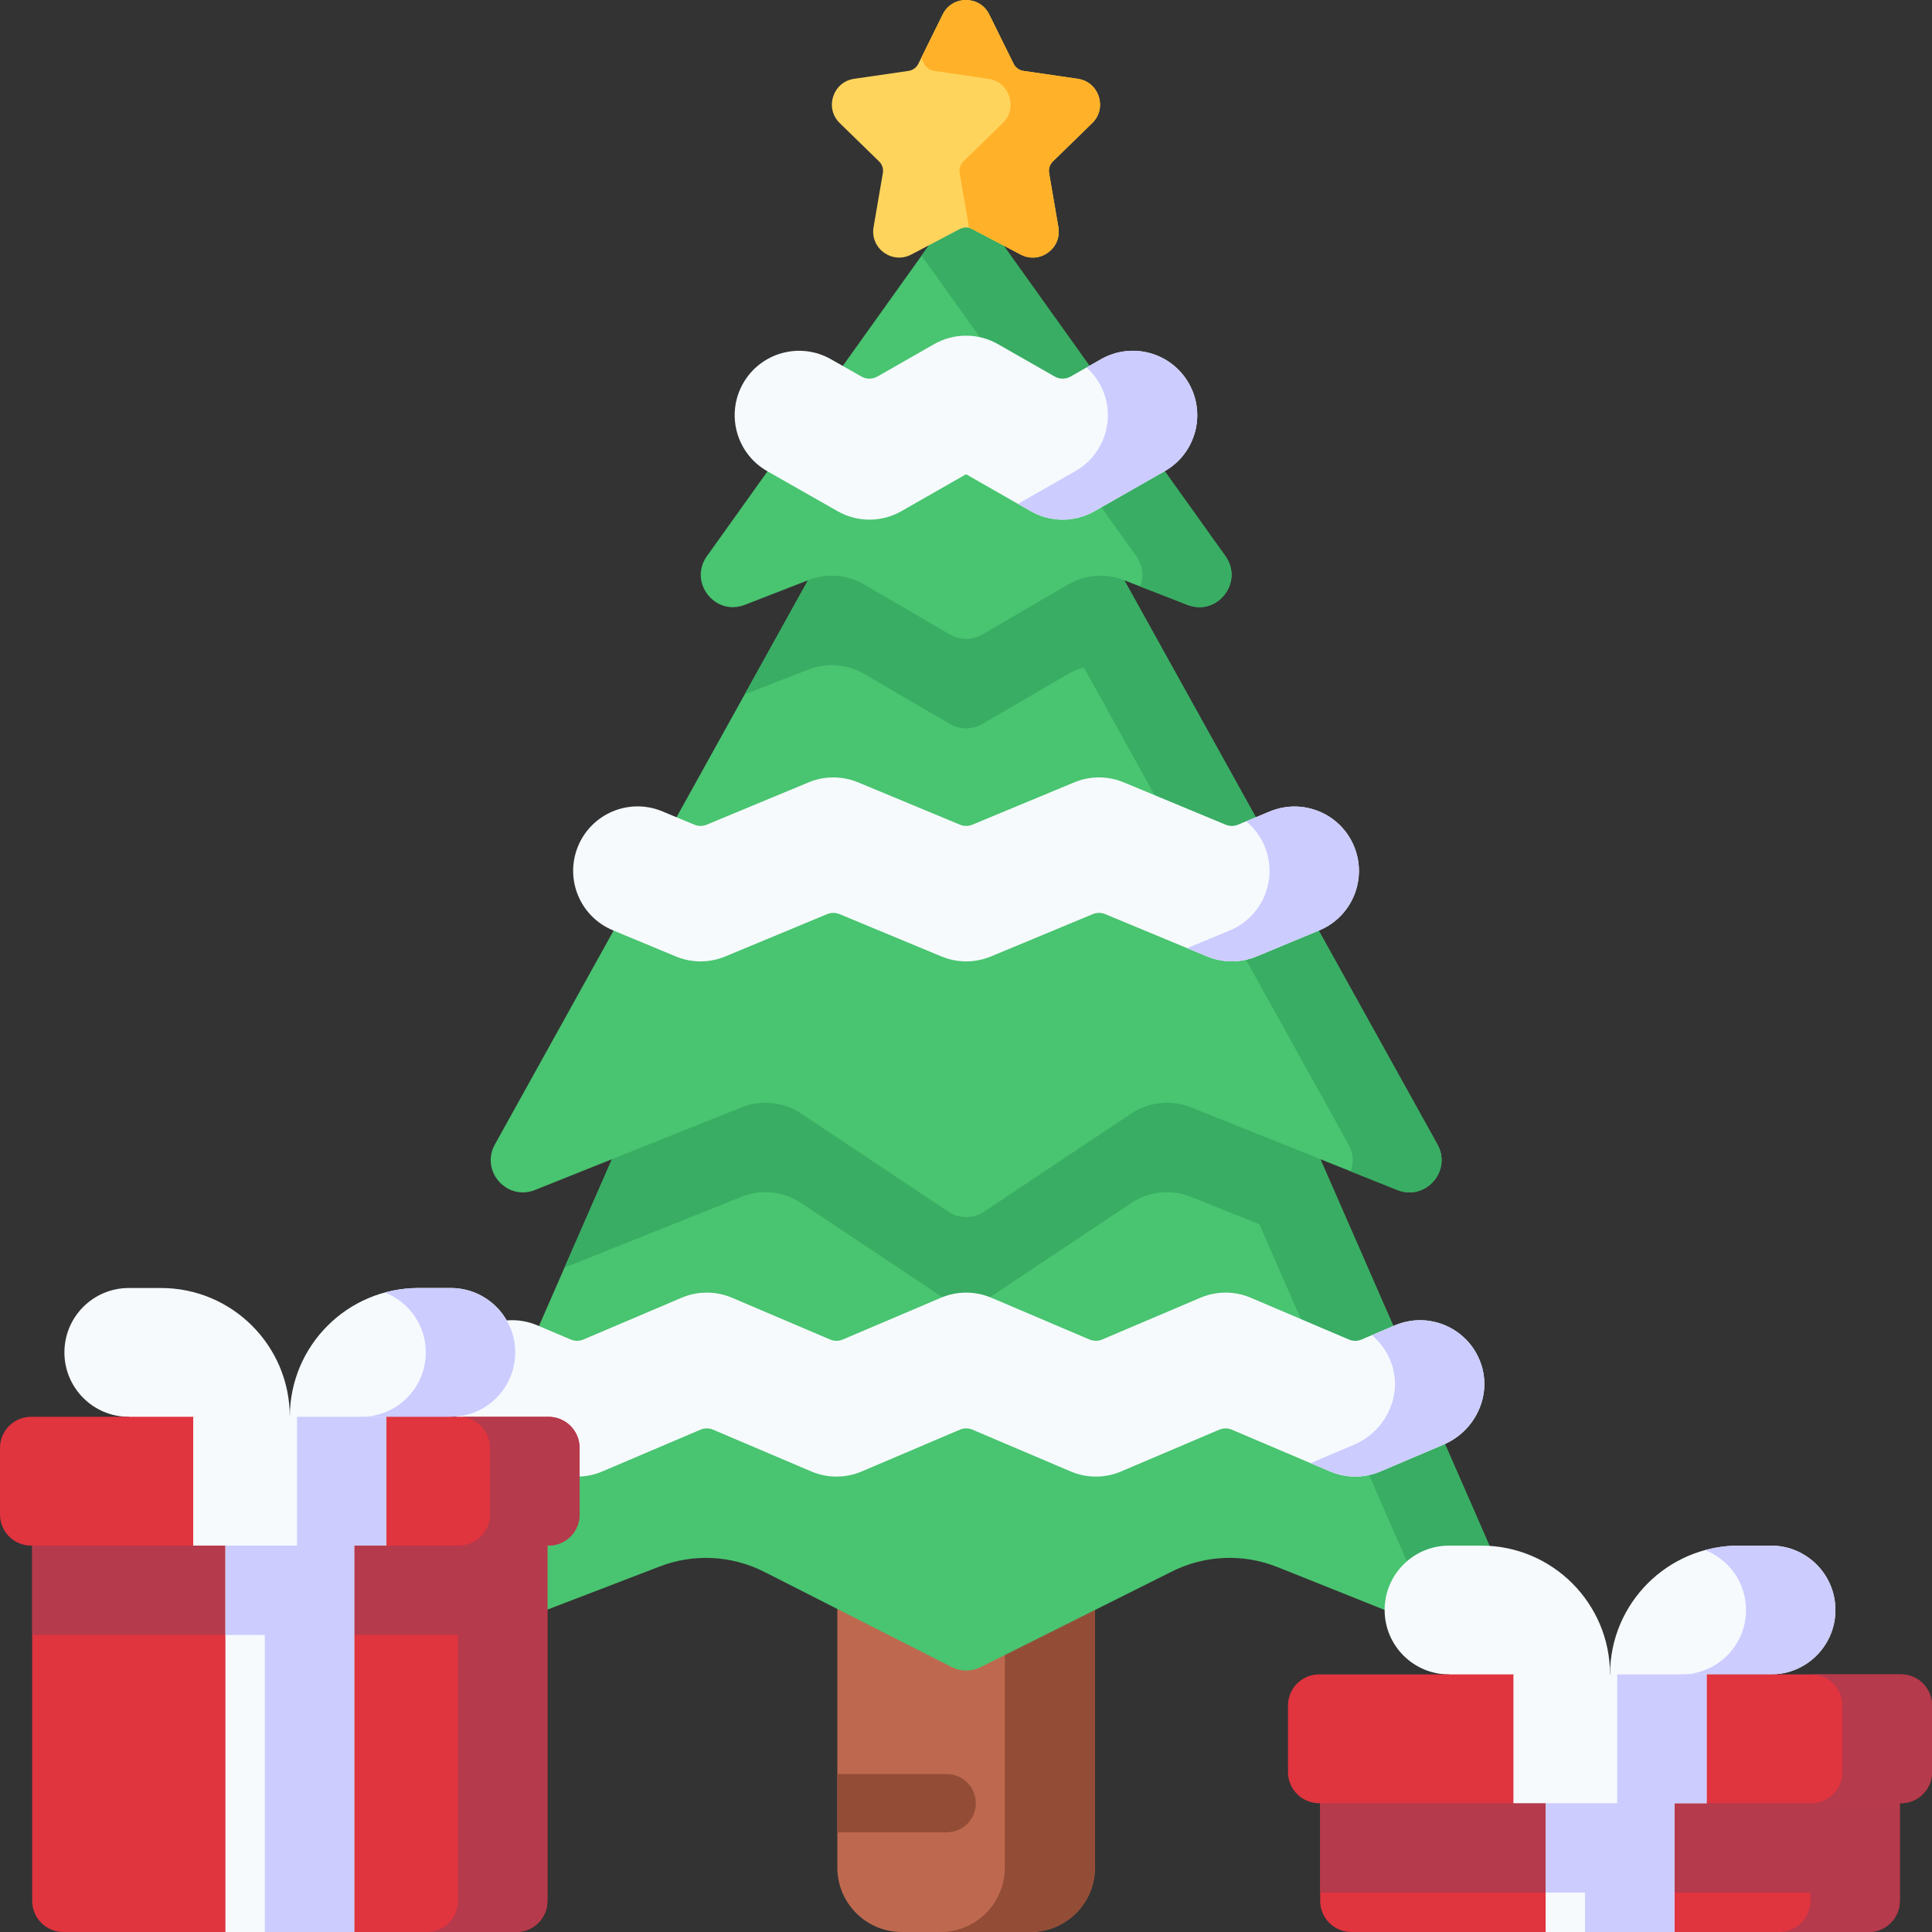 <svg id="Capa_1" enable-background="new 0 0 512 512" height="512" viewBox="0 0 512 512" width="512" xmlns="http://www.w3.org/2000/svg"><rect x="0" y="0" width="512" height="512" fill="#333333" stroke="none"/><g><g><path d="m221.906 412.032v82.901c0 9.426 7.641 17.067 17.067 17.067h34.133c9.426 0 17.067-7.641 17.067-17.067v-82.901z" fill="#be694f"/><path d="m266.285 412.032v82.901c0 9.426-7.641 17.067-17.067 17.067h23.888c9.426 0 17.067-7.641 17.067-17.067v-82.901z" fill="#934d36"/><path d="m250.888 470.14h-28.982v15.453h28.982c4.268 0 7.726-3.459 7.726-7.726.001-4.267-3.458-7.727-7.726-7.727z" fill="#934d36"/><g><path d="m162.173 307.2-45.864 104.832 28.758 14.533 29.478-11.318c9.091-3.591 19.285-3.113 27.999 1.313l49.662 25.225c2.412 1.225 5.261 1.234 7.681.024l50.71-25.355c8.72-4.36 18.889-4.783 27.942-1.162l51.768 20.708c7.087 2.835 14.047-4.35 10.987-11.343l-51.388-117.457v-33.687h-187.748z" fill="#49c470"/><path d="m401.294 424.657-51.387-117.457v-33.687h-23.694-164.055l.015 33.687-12.565 28.72 46.896-18.759c5.218-2.087 11.129-1.472 15.805 1.646l38.997 25.998c2.866 1.911 6.601 1.911 9.467 0l38.997-25.998c4.676-3.117 10.587-3.733 15.805-1.646l18.176 7.271 43.849 100.225c.964 2.203.932 4.425.216 6.347l12.491 4.996c7.087 2.835 14.046-4.35 10.987-11.343z" fill="#38ad63"/><path d="m297.847 153.6 83.086 149.694c3.896 7.02-3.176 15.046-10.63 12.064l-54.727-21.891c-5.218-2.087-11.129-1.472-15.805 1.646l-38.997 25.998c-2.866 1.911-6.6 1.911-9.467 0l-38.997-25.998c-4.676-3.117-10.587-3.733-15.805-1.646l-54.727 21.891c-7.454 2.982-14.527-5.044-10.63-12.064l83.085-149.694v-12.465h83.599z" fill="#49c470"/><path d="m380.933 303.294-83.086-149.694-.015-12.465h-23.543-60.056v12.465l-16.869 30.394c.004-.001.007-.002.011-.004l16.858-6.556c4.848-1.885 10.292-1.457 14.785 1.164l22.722 13.254c2.657 1.55 5.943 1.55 8.6 0l22.722-13.254c1.318-.769 2.723-1.325 4.165-1.714l70.162 126.41c1.342 2.418 1.382 4.955.554 7.121l12.359 4.943c7.455 2.982 14.527-5.044 10.631-12.064z" fill="#38ad63"/><path d="m265.952 65.077 58.79 82.306c4.929 6.9-2.134 15.987-10.037 12.913l-16.858-6.556c-4.848-1.885-10.292-1.457-14.785 1.164l-22.722 13.255c-2.657 1.55-5.943 1.55-8.599 0l-22.722-13.255c-4.493-2.621-9.937-3.05-14.785-1.164l-16.858 6.556c-7.903 3.074-14.965-6.013-10.037-12.913l58.849-82.389v-10.909h19.75z" fill="#49c470"/><path d="m324.742 147.383-58.79-82.306-.015-10.993h-19.75v10.909l-1.957 2.74 56.892 79.649c1.875 2.625 2.012 5.564 1.03 8.032l12.553 4.882c7.903 3.073 14.966-6.013 10.037-12.913z" fill="#38ad63"/></g><path d="m262.167 3.838 6.448 13.065c.501 1.016 1.471 1.72 2.592 1.883l14.418 2.095c5.648.821 7.903 7.761 3.816 11.744l-10.433 10.169c-.811.791-1.182 1.931-.99 3.047l2.463 14.359c.965 5.625-4.939 9.914-9.99 7.258l-12.896-6.78c-1.003-.527-2.201-.527-3.204 0l-12.896 6.78c-5.051 2.656-10.955-1.634-9.99-7.258l2.463-14.359c.192-1.117-.179-2.256-.99-3.047l-10.433-10.169c-4.087-3.983-1.831-10.924 3.816-11.744l14.418-2.095c1.121-.163 2.091-.867 2.592-1.883l6.448-13.065c2.525-5.117 9.822-5.117 12.348 0z" fill="#ffd45d"/><g><g><g><path d="m281.615 137.713c-2.921 0-5.842-.749-8.465-2.247l-17.135-9.788-17.135 9.788c-5.246 2.996-11.683 2.996-16.929 0l-18.647-10.614c-8.185-4.675-11.03-15.1-6.355-23.284 4.676-8.185 15.101-11.029 23.284-6.355l8.069 4.58c1.31.744 2.915.741 4.223-.006l15.026-8.583c5.246-2.996 11.683-2.996 16.929 0l15.021 8.581c1.31.749 2.919.749 4.23.002l8.022-4.574c8.183-4.674 18.609-1.83 23.284 6.355 4.675 8.184 1.83 18.609-6.355 23.284l-18.602 10.614c-2.624 1.498-5.545 2.247-8.465 2.247z" fill="#f6fafd"/></g><g><path d="m326.45 254.778c-2.226 0-4.451-.436-6.547-1.306l-27.016-11.222c-1.048-.435-2.226-.435-3.273 0l-27.018 11.222c-4.189 1.742-8.901 1.742-13.095 0l-27.015-11.222c-1.048-.435-2.226-.435-3.273 0l-27.016 11.222c-4.19 1.742-8.904 1.742-13.094 0l-16.688-6.938c-8.705-3.616-12.83-13.603-9.214-22.307 3.615-8.704 13.604-12.833 22.307-9.214l8.503 3.537c1.048.436 2.227.437 3.276.001l27.014-11.222c4.192-1.742 8.905-1.742 13.095 0l27.016 11.223c1.048.435 2.226.435 3.274 0l27.017-11.223c4.296-1.784 9.062-1.715 13.22.052 1.482.616 17.005 7.064 26.897 11.173 1.048.435 2.22.433 3.267-.003l8.432-3.504c8.708-3.618 18.693.509 22.308 9.212 3.617 8.704-.508 18.693-9.213 22.308l-16.617 6.905c-2.095.871-4.321 1.306-6.547 1.306z" fill="#f6fafd"/></g><g><path d="m290.419 391.312c-2.273 0-4.547-.454-6.681-1.363l-26.019-11.07c-1.067-.454-2.274-.454-3.341 0l-26.018 11.07c-4.268 1.816-9.093 1.818-13.363 0l-26.019-11.07c-1.067-.454-2.273-.454-3.341 0l-26.018 11.07c-4.269 1.817-9.094 1.817-13.363 0l-17.204-7.306c-8.673-3.69-12.714-13.712-9.023-22.385 3.69-8.674 13.714-12.715 22.385-9.023l8.854 3.756c1.066.452 2.271.452 3.337-.002l26.021-11.071c4.268-1.817 9.093-1.817 13.362 0l26.019 11.07c1.067.454 2.273.454 3.341 0l26.018-11.07c4.268-1.817 9.093-1.817 13.362 0l26.019 11.07c1.067.454 2.273.454 3.341 0l26.02-11.07c4.269-1.816 9.093-1.816 13.362 0l26.018 11.07c1.067.454 2.273.454 3.341 0l8.822-3.753c8.919-3.8 19.279.591 22.691 9.792 3.195 8.616-1.318 18.208-9.773 21.806l-16.73 7.117c-4.269 1.817-9.094 1.817-13.362 0l-26.018-11.07c-1.067-.454-2.273-.454-3.341 0l-26.019 11.07c-2.133.907-4.407 1.362-6.68 1.362z" fill="#f6fafd"/></g><g fill="#ccf"><path d="m315.037 101.567c-4.675-8.185-15.101-11.029-23.284-6.355l-3.791 2.161c1.308 1.182 2.46 2.58 3.382 4.194 4.675 8.184 1.83 18.609-6.355 23.284l-15.218 8.683 3.381 1.931c2.623 1.498 5.544 2.247 8.465 2.247s5.842-.749 8.465-2.247l18.602-10.614c8.183-4.674 11.028-15.1 6.353-23.284z"/><path d="m358.827 224.258c-3.616-8.703-13.6-12.83-22.308-9.212l-6.276 2.608c2.078 1.715 3.785 3.943 4.89 6.604 3.617 8.704-.508 18.693-9.213 22.308l-11.318 4.703 5.301 2.202c2.096.871 4.321 1.306 6.547 1.306s4.452-.435 6.548-1.306l16.616-6.905c8.705-3.615 12.83-13.603 9.213-22.308z"/><path d="m392.344 361.026c-3.412-9.201-13.772-13.592-22.691-9.792l-6.094 2.592c2.218 1.844 4.007 4.276 5.091 7.199 3.195 8.616-1.318 18.209-9.773 21.806l-11.564 4.919 5.166 2.198c4.269 1.817 9.094 1.817 13.362 0l16.73-7.117c8.455-3.596 12.967-13.189 9.773-21.805z"/></g></g></g><path d="m289.441 32.626c4.086-3.983 1.832-10.924-3.816-11.745l-14.418-2.095c-1.121-.163-2.09-.867-2.592-1.883l-6.448-13.065c-2.526-5.117-9.823-5.117-12.349 0l-5.68 11.509.768 1.556c.501 1.016 1.471 1.72 2.592 1.883l14.418 2.095c5.648.821 7.903 7.761 3.816 11.745l-10.433 10.169c-.811.791-1.182 1.931-.99 3.047l2.463 14.36c.01.061.009.119.018.179.277.066.547.164.805.299l12.896 6.78c5.051 2.656 10.955-1.634 9.99-7.258l-2.463-14.36c-.192-1.117.179-2.256.99-3.047z" fill="#ffb229"/></g><g><path d="m76.808 384v-8.533c0-18.851 15.282-34.133 34.133-34.133h8.53c9.426 0 17.067 7.641 17.067 17.067s-7.641 17.067-17.067 17.067v8.532z" fill="#f6fafd"/><path d="m76.8 384v-8.533c0-18.851-15.282-34.133-34.133-34.133h-8.53c-9.426 0-17.067 7.641-17.067 17.067s7.641 17.067 17.067 17.067v8.532z" fill="#f6fafd"/><path d="m119.47 341.333h-8.529c-3.093 0-6.087.419-8.936 1.19 6.341 2.49 10.838 8.652 10.838 15.877 0 9.426-7.641 17.067-17.067 17.067v8.533h23.694v-8.533c9.426 0 17.067-7.641 17.067-17.067s-7.641-17.067-17.067-17.067z" fill="#ccf"/><g><g><g><path d="m136.825 512h-42.955l-17.067-9.186-17.065 9.186h-42.963c-4.551 0-8.241-3.69-8.241-8.242v-100.582h136.534v100.583c-.001 4.551-3.691 8.241-8.243 8.241z" fill="#e0343f"/><path d="m8.533 403.176v30.118h112.839v70.464c0 4.552-3.69 8.242-8.241 8.242h23.694c4.552 0 8.242-3.69 8.242-8.242v-100.582z" fill="#b53a4c"/><path d="m59.737 403.176h34.133v108.824h-34.133z" fill="#f6fafd"/><path d="m93.875 403.176h-.004-34.13v30.118h10.435v78.706h23.695v-78.706z" fill="#ccf"/></g><path d="m145.359 409.6h-42.955l-25.6-3.846-25.6 3.846h-42.963c-4.551 0-8.241-3.689-8.241-8.241v-17.65c0-4.552 3.69-8.242 8.241-8.242h42.962l25.6 5.134 25.6-5.134h42.955c4.552 0 8.242 3.69 8.242 8.242v17.65c0 4.552-3.69 8.241-8.241 8.241z" fill="#e0343f"/><path d="m51.204 375.467h51.2v34.133h-51.2z" fill="#f6fafd"/><path d="m102.404 409.6h-8.534l-7.642 1.068-7.518-1.068v-34.134h23.694z" fill="#ccf"/><path d="m145.359 375.467h-23.747c4.552 0 8.242 3.69 8.242 8.242v17.65c0 4.552-3.69 8.241-8.242 8.241h23.747c4.552 0 8.242-3.69 8.242-8.241v-17.65c-.001-4.552-3.691-8.242-8.242-8.242z" fill="#b53a4c"/></g></g></g><g><path d="m426.678 452.267v-8.533c0-18.851 15.282-34.133 34.133-34.133h8.53c9.426 0 17.067 7.641 17.067 17.067s-7.641 17.067-17.067 17.067v8.533h-42.663z" fill="#f6fafd"/><path d="m426.671 452.267v-8.533c0-18.851-15.282-34.133-34.133-34.133h-8.53c-9.426 0-17.067 7.641-17.067 17.067s7.641 17.067 17.067 17.067v8.533h42.663z" fill="#f6fafd"/><path d="m469.341 409.6h-8.53c-3.093 0-6.086.419-8.935 1.19 6.341 2.49 10.837 8.652 10.837 15.877 0 9.426-7.641 17.067-17.067 17.067v8.533h23.694v-8.533c9.426 0 17.067-7.641 17.067-17.067.001-9.426-7.64-17.067-17.066-17.067z" fill="#ccf"/><g><g><g><path d="m495.225 512h-51.484l-17.067-9.186-17.066 9.186h-51.5c-4.552 0-8.242-3.69-8.242-8.242v-32.316h153.6v32.316c.001 4.552-3.689 8.242-8.241 8.242z" fill="#e0343f"/><path d="m349.867 471.443v30.118h129.906v2.198c0 4.552-3.69 8.242-8.242 8.242h23.694c4.551 0 8.241-3.69 8.241-8.242v-32.316z" fill="#b53a4c"/><path d="m409.608 471.443h34.133v40.558h-34.133z" fill="#f6fafd"/><path d="m443.745 471.443h-.004-34.13v30.118h10.436v10.439h23.694v-10.439z" fill="#ccf"/></g><g><path d="m503.759 477.867h-51.485l-25.6-3.846-25.6 3.846h-51.499c-4.552 0-8.241-3.69-8.241-8.242v-17.65c0-4.552 3.69-8.242 8.241-8.242h51.499l25.6 5.134 25.6-5.134h51.484c4.552 0 8.241 3.69 8.241 8.242v17.65c.001 4.552-3.689 8.242-8.24 8.242z" fill="#e0343f"/><path d="m401.074 443.734h51.2v34.133h-51.2z" fill="#f6fafd"/><path d="m452.274 477.867h-8.529l-7.984 2.013-7.181-2.013v-34.134h23.694z" fill="#ccf"/><path d="m503.759 443.734h-23.747c4.552 0 8.241 3.69 8.241 8.242v17.65c0 4.552-3.69 8.242-8.241 8.242h23.747c4.552 0 8.241-3.69 8.241-8.242v-17.65c0-4.552-3.69-8.242-8.241-8.242z" fill="#b53a4c"/></g></g></g></g></g></svg>